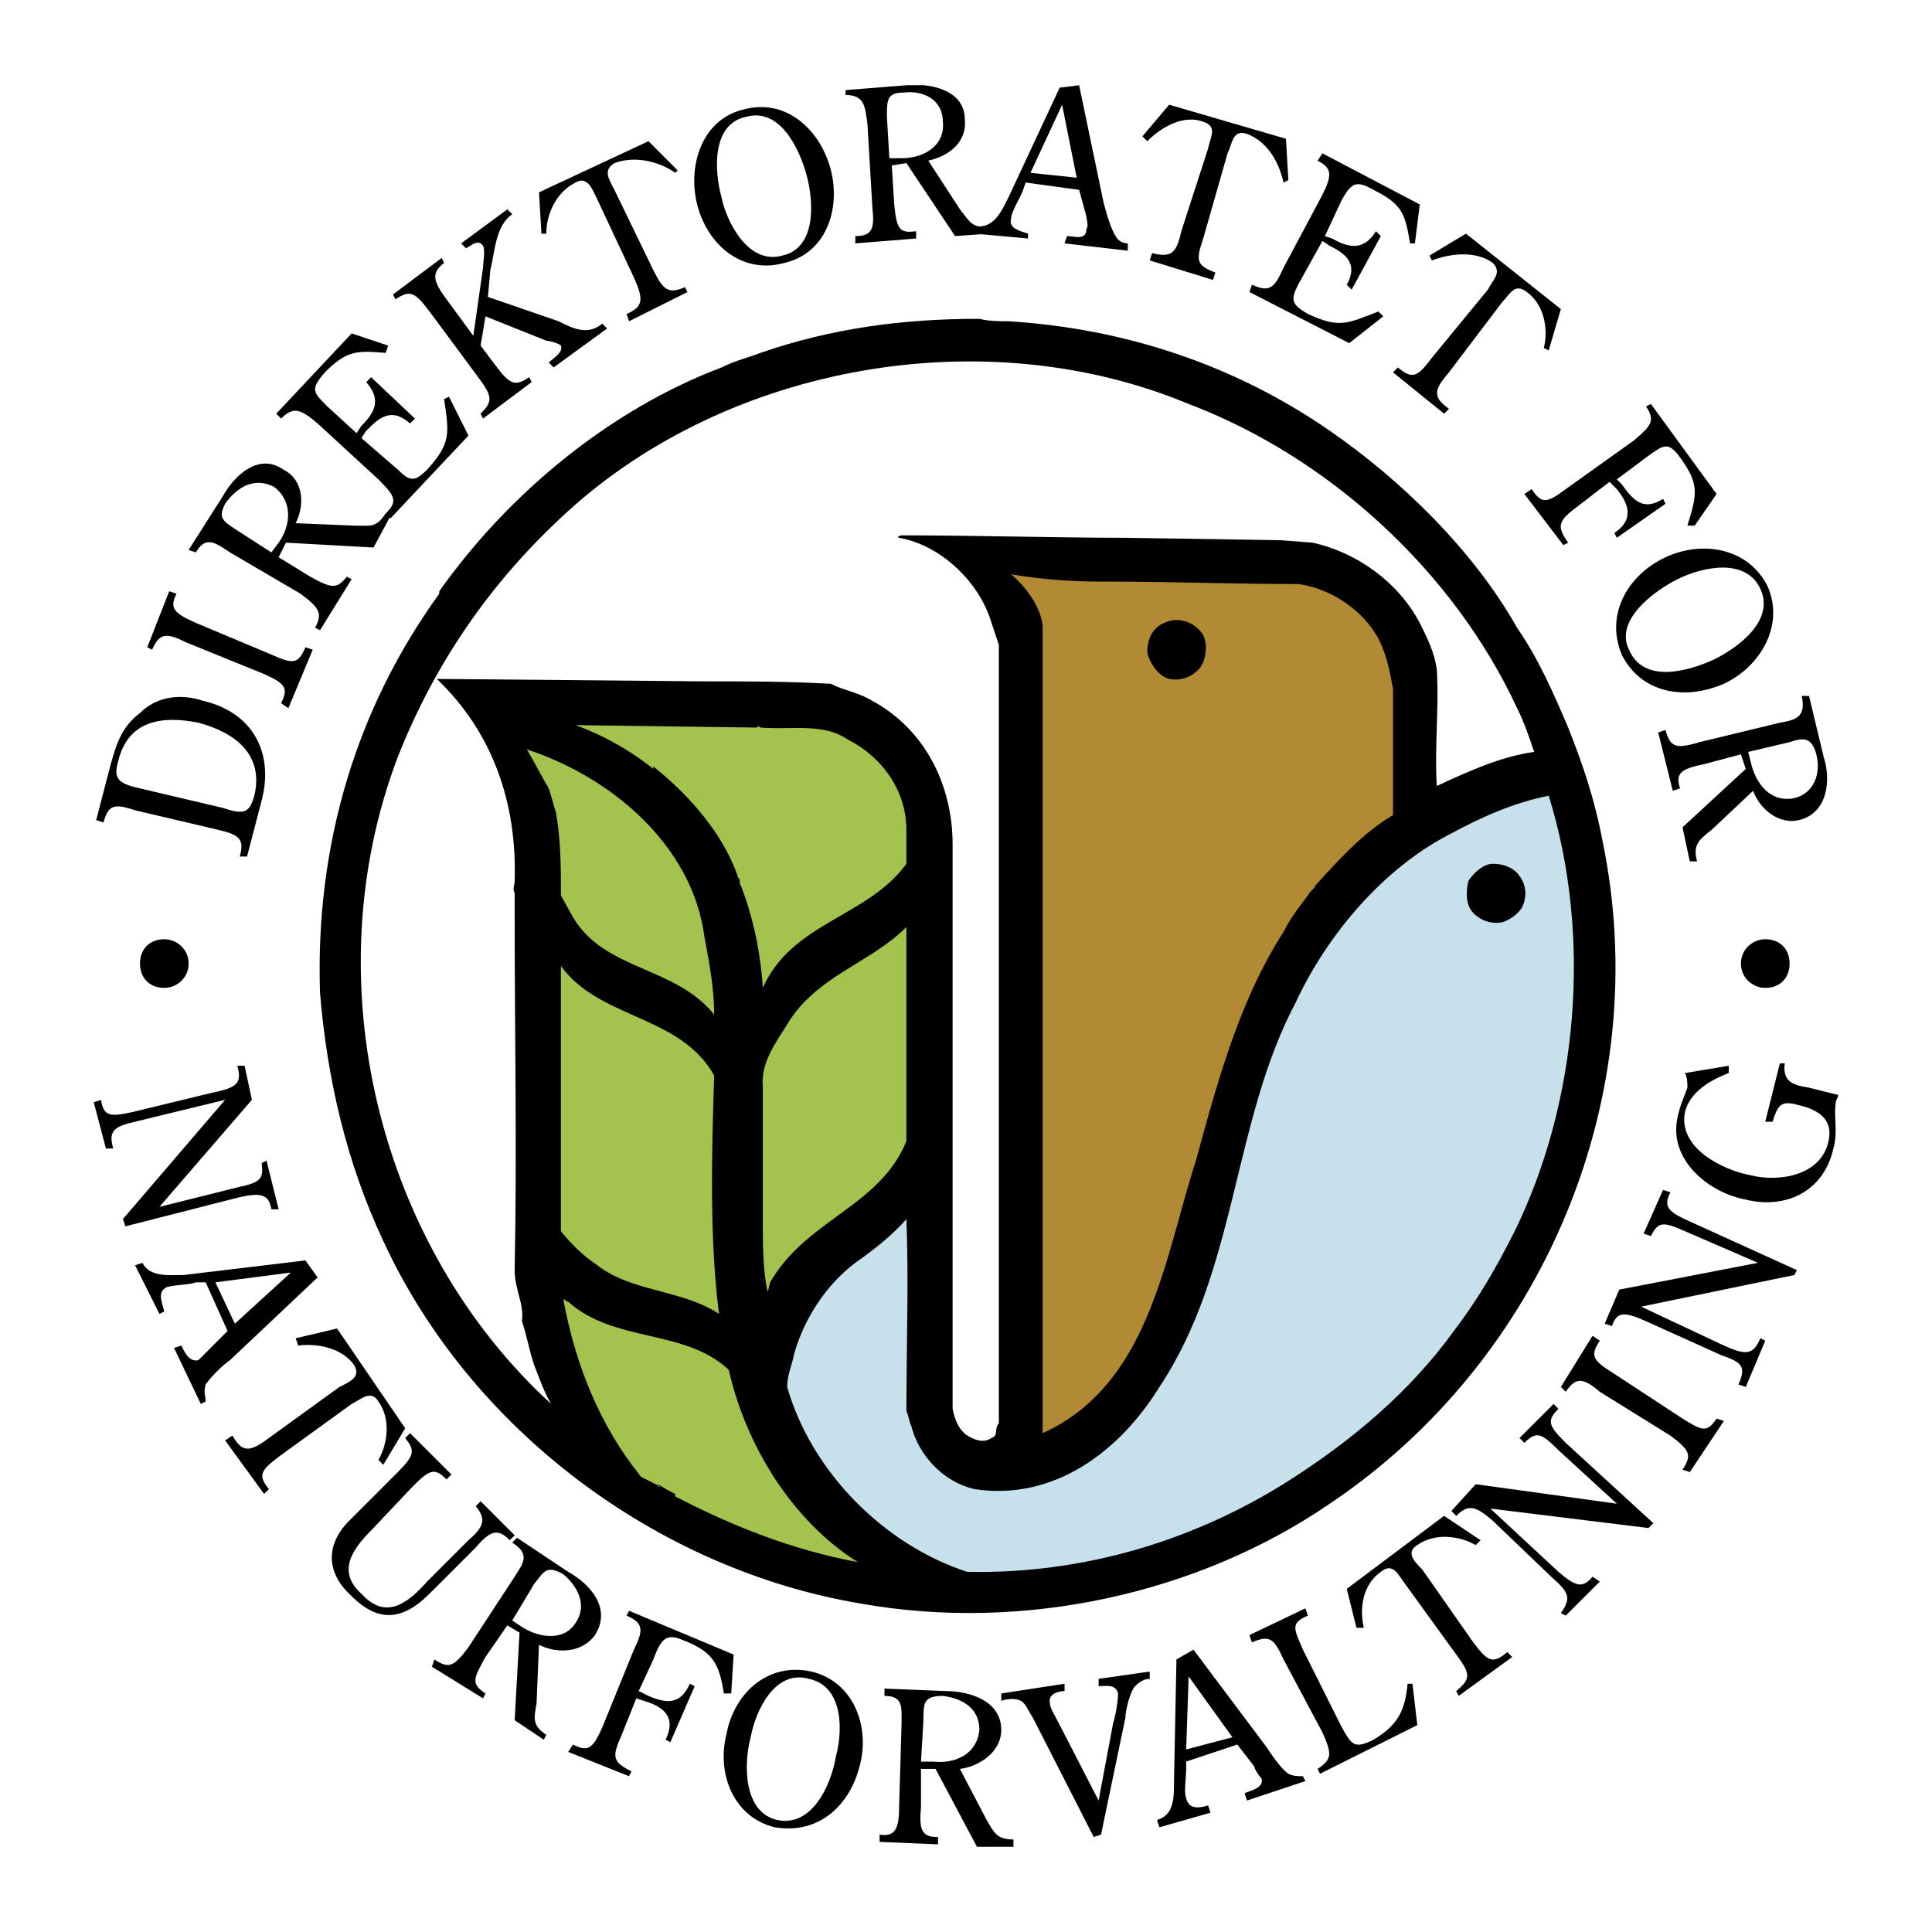 <svg xmlns="http://www.w3.org/2000/svg" width="2500" height="2500" viewBox="0 0 192.756 192.756"><g fill-rule="evenodd" clip-rule="evenodd"><path fill="#fff" d="M0 0h192.756v192.756H0V0z"/><path d="M100.627 32.051c11.65.729 22.574 4.37 32.041 10.924 7.039 4.855 14.322 11.895 18.691 19.662 2.186 3.156 3.641 6.554 5.098 9.953 1.457 3.641 2.67 7.282 3.398 11.167 5.34 25.488-5.826 51.947-27.188 66.27-13.107 8.98-30.586 12.865-46.85 9.951-20.148-3.398-38.839-17.234-47.578-36.168-3.641-7.768-5.583-16.021-6.312-24.76-.485-14.808 3.641-28.401 11.895-39.811v-.243c7.04-9.952 17.235-18.206 28.158-22.333 1.457-.728 2.67-.971 3.884-1.457 7.04-2.427 14.079-3.398 21.847-3.398.973.243 1.943.243 2.916.243z"/><path d="M151.359 70.647c.729 1.457 1.213 2.913 1.699 4.369-3.398.486-6.555 1.942-9.709 3.399-.244-3.884.242-7.768 0-11.652-.244-1.699-.971-3.155-1.699-4.612-2.186-4.126-6.312-7.039-10.682-8.01l-3.154-.243-15.537-.243c-6.797 0-15.049-.243-22.333-.243-.242 0-.485.243-.242.243 4.126.728 8.01 4.37 9.223 8.496l.729 2.186v77.677c-.484.486 0 1.215-.729 1.457-.727.486-1.455.242-1.941 0-1.214-.484-1.699-1.699-1.942-2.912V84.241c0-5.825-2.67-11.409-8.011-14.321-1.214-.729-2.427-.972-3.641-1.457l-.485-.243c-4.612-.243-8.254-.243-12.866-.243l-26.459-.242c5.583 5.34 8.01 12.379 7.768 20.147 0 .485-.243.729 0 1.214v2.185c0 12.137.242 23.303 0 35.44 0 1.943.971 3.398.728 5.098.485 1.457.728 2.914 1.214 4.371.485 1.213.971 2.67 1.699 3.883-17.235-15.777-23.789-42.238-15.293-64.57 3.642-9.225 9.225-17.478 16.992-24.518C72.71 36.42 98.199 31.808 118.59 40.304c14.078 5.341 26.459 16.75 32.769 30.343z" fill="#fff"/><path d="M109.85 58.025h.244c6.797 0 12.621.243 19.418.243 3.643.485 7.283 3.155 8.496 6.554.486 1.214.729 2.67.973 3.884v12.623c-2.914 1.699-5.342 4.37-7.768 7.04 0 .243-.486.485-.729.971-.729.971-1.699 2.185-2.428 3.641-4.369 6.797-6.555 14.807-8.74 22.819-3.154 9.709-4.611 22.332-15.291 27.188V62.394c-.244-1.942-1.701-3.884-3.156-5.098a53.77 53.77 0 0 0 8.981.729z" fill="#b38a34"/><path d="M120.045 63.365c.486.972.244 2.428-.242 3.156a3.162 3.162 0 0 1-3.156 1.214c-.971-.243-1.941-1.457-2.184-2.67 0-1.214.484-2.428 1.699-2.914 1.455-.728 3.154 0 3.883 1.214z"/><path d="M151.117 122.838c-1.699 3.398-3.641 6.797-6.068 9.953-4.369 6.068-10.195 10.922-16.264 14.807-9.469 6.068-20.635 9.467-32.286 9.225-8.253-2.67-15.536-9.953-17.963-18.449 0-1.213.486-2.184.728-3.398.971-3.398 3.156-6.797 6.069-8.982 1.699-1.213 3.641-2.67 5.098-4.369.243 6.312 0 12.865 0 19.178.243.484.243.971.486 1.457.728 2.912 3.155 5.582 6.312 6.311 8.01 1.213 14.564-3.885 18.447-10.195 7.768-11.652 7.283-26.459 13.594-38.354 3.156-6.797 8.738-13.351 15.293-16.75 3.156-1.699 6.312-3.156 9.953-3.884 4.369 14.077 2.912 30.585-3.399 43.45z" fill="#c6e1eb"/><path d="M151.602 87.397c.729.971.729 2.185.244 3.155-.486.729-1.215 1.214-1.943 1.457a3.159 3.159 0 0 1-3.154-1.213c-.486-.729-.486-1.942-.244-2.913.486-.729 1.457-1.699 2.428-1.699 1.213-.001 2.184.484 2.669 1.213z"/><path d="M75.38 72.589c.243 0 .243-.243.485 0 3.156.243 6.312-.485 8.739 1.214 3.398 1.699 5.826 5.098 5.826 8.981v3.398c-3.884 5.34-11.409 5.826-14.322 12.379-.243-3.641-.971-7.039-2.185-10.195-.243-.243 0-.729-.243-.729-1.456-4.369-4.854-8.253-8.496-11.166v.243a27.592 27.592 0 0 0-7.768-4.369l17.964.244z" fill="#a3c34e"/><path d="M70.283 93.465c.486 2.669.971 5.097.971 7.767-3.883-4.854-10.923-4.369-14.079-9.709l-1.213-2.185c0-2.913 0-5.34-.485-8.253-.243-.728-.486-1.699-.728-2.428-.729-1.214-1.457-2.67-2.185-3.884 8.252 2.671 16.505 9.468 17.719 18.692zM90.431 113.855c-2.67 6.555-9.953 7.768-13.594 14.08l-.243.971c-.485-2.186-.485-4.611-.485-6.797v-13.594c-.243-2.428 1.213-4.369 2.427-6.311 2.913-4.855 8.253-6.07 11.895-9.71v21.361zM71.253 107.303c-.242 7.768-.485 16.264.486 23.789-3.641-2.428-8.739-2.186-12.137-4.855-1.456-.971-2.67-2.186-3.641-3.398v-13.594V96.38c3.884 5.339 11.894 4.852 15.292 10.923zM56.689 129.877c4.612 4.127 11.652 2.67 16.021 6.797 1.699 7.525 6.312 15.051 12.865 19.178-6.554-1.215-12.623-3.643-18.206-6.555v-.242c-.486-.244-.971-.486-1.7-.973v.244h.243l-1.942-.971c-4.127-5.098-6.554-11.166-7.768-17.721.244.001.244.243.487.243z" fill="#a3c34e"/><path d="M24.647 85.455h-.729c.485-1.699 0-2.185-2.185-2.67l-8.253-1.942c-2.185-.728-2.67-.485-3.156 1.214l-.728-.242 1.457-5.583c.485-1.699.971-3.641 2.913-5.098 1.699-1.699 4.126-1.942 6.311-1.213 5.098 1.213 7.04 5.34 5.826 9.952l-1.456 5.582zM22.219 80.6c2.185.728 2.67.485 3.156-1.214.971-4.127-1.942-6.312-5.583-7.282-3.641-.729-7.04-.243-8.01 3.884-.486 1.699 0 2.185 2.185 2.67l8.252 1.942zM27.074 65.307c2.185.971 2.67.971 3.398-.729l.729.243-2.428 5.826-.728-.486c.728-1.456.485-1.942-1.699-2.913l-7.768-3.156c-1.942-.971-2.67-.971-3.398.728l-.486-.243 2.185-5.583.728.243c-.728 1.457-.242 1.942 1.942 2.913l7.525 3.157zM27.802 55.597l3.156 1.942c2.185 1.214 2.67 1.214 3.641 0l.485.243-3.156 5.098-.485-.243c.728-1.457.485-1.942-1.457-3.398l-7.04-4.126c-1.457-.971-2.427-1.699-3.398 0l-.729-.243 3.398-5.341c1.214-2.185 3.642-4.369 6.069-2.67 1.942.971 2.185 3.398 1.213 5.34l5.826.243c1.699 0 2.185.242 3.155-1.214l.486.242-1.699 3.156-8.739-.486-.726 1.457zm-.728-.485l.728-.971c1.214-1.699 1.457-4.126-.485-5.583-1.941-.971-3.641 0-4.855 1.699-.728 1.457-.243 1.699 1.214 2.67l3.398 2.185z"/><path d="M41.396 41.761l-.486.486c-1.942-1.7-3.156-.486-4.369.728l-.485.728 3.641 3.156c1.214 1.213 1.7 1.213 2.913 0 2.428-2.67 2.185-3.641 1.699-7.04l.485-.243 1.942 3.884-7.768 8.253-.486-.485c1.214-1.214.972-1.7-.728-3.398l-6.068-5.583c-1.699-1.457-2.427-1.7-3.641-.486l-.485-.486 7.525-8.01 3.641 1.214-.243.728c-2.913-.243-3.883-.243-6.068 1.942-1.456 1.699-1.213 1.941.243 3.398l2.913 2.67.486-.729c1.456-1.456 1.942-2.67.485-4.369l.485-.485 4.369 4.127zM48.193 26.71c0-.485.243-1.699 0-2.185-.485-.729-1.213 0-1.699.243l-.485-.486 4.612-3.398.485.485c-1.699 1.214-1.699 3.641-2.185 5.583l-.243 2.67 7.04 2.427c1.456.729 2.913 1.457 4.369.243l.485.485-5.34 3.884-.485-.485c.485-.486 1.456-.971 1.213-1.699-.243-.243-1.213-.486-1.457-.486l-6.068-2.427-.485 2.913 1.456 1.942c1.457 1.942 1.942 2.185 3.398 1.214l.243.485-4.855 3.641-.242-.486c1.213-1.213 1.213-1.699-.243-3.641l-4.854-6.554c-1.457-1.942-1.942-2.185-3.398-1.214l-.243-.485 4.855-3.641.243.485c-1.214.971-1.214 1.699.243 3.641l2.67 3.641.97-6.795zM65.185 26.954c.971 1.942 1.457 2.427 3.156 1.699l.243.486-5.826 2.913-.243-.728c1.699-.729 1.699-1.457.728-3.641l-3.641-7.768c-.485-.971-.971-2.427-2.185-1.699-1.942.971-2.913 3.156-2.913 5.098h-.485l-.243-4.126 10.924-5.1 2.913 2.913-.243.243c-1.7-1.214-4.127-1.699-6.069-.971-1.214.728-.485 1.699 0 2.67l3.884 8.011zM78.293 26.225c-4.37 1.214-7.768-1.942-8.739-5.826-.971-3.884.485-8.496 4.612-9.467 4.369-1.214 7.768 2.185 8.739 6.069.971 3.884-.485 8.253-4.612 9.224zm-6.311-6.554c.485 2.428 2.67 6.797 6.068 5.826 3.399-.728 3.156-5.34 2.428-8.011-.728-2.67-2.67-6.797-6.068-5.826-3.399.729-3.157 5.341-2.428 8.011zM88.974 16.515l.243 3.884c.243 2.428.486 2.913 2.185 2.67v.728l-6.068.486v-.728c1.699 0 1.942-.729 1.699-2.913l-.486-8.253c-.242-1.699-.242-2.913-2.185-2.913V8.99l6.069-.486h1.732c2.049.198 4.094 1.141 4.094 3.398.243 2.185-1.456 3.642-3.641 4.127l3.156 4.855c.971 1.214 1.214 1.942 2.913 1.699v.728l-3.398.243-4.855-7.282-1.458.243zm-.243-.728h1.213c2.185 0 4.37-1.214 4.127-3.641 0-2.185-1.942-3.156-3.884-2.913-1.699 0-1.699.728-1.699 2.428l.243 4.126z"/><path d="M107.666 8.504l2.428 11.652c.242.971.727 2.67 1.213 3.398.242.485.729.728 1.215.728v.728l-6.312-.728.242-.728c.729 0 1.943.485 1.943-.729.242-.243 0-.971 0-1.214l-.729-2.67-5.342-.729-.242.729c-.242.728-1.213 2.185-1.213 2.913-.242.971.971 1.213 1.699 1.456v.485l-5.34-.485v-.728c1.941.243 2.67-1.457 3.398-2.913l5.096-10.923 1.944-.242zm-1.699 1.943l-3.156 6.797 4.611.485-1.455-7.282zM120.045 23.797c-.729 2.185-.729 2.67 1.215 3.398l-.244.729-6.311-1.942.242-.728c1.943.486 2.428 0 2.914-2.185l2.67-8.253c.242-1.213.971-2.185-.486-2.67-1.941-.729-4.125.485-5.582 1.942l-.486-.485 2.67-3.156 11.652 3.398.242 4.126-.484.243c-.486-2.185-1.699-4.126-3.643-4.855-1.455-.485-1.455.971-1.941 1.942l-2.428 8.496zM134.854 28.896l-.486-.486c1.215-2.185-.242-3.156-1.699-3.884l-.729-.485-2.428 4.369c-.727 1.457-.727 1.942.973 2.913 3.154 1.457 3.883.971 7.039-.243l.484.486-3.398 2.67-9.951-5.098.242-.729c1.699.729 2.186.486 3.156-1.699l3.883-7.282c.971-1.942.971-2.67-.484-3.398l.484-.729 9.711 5.098-.486 3.884h-.484c-.486-2.913-.729-3.884-3.643-5.34-1.699-.971-2.184-.729-3.154.971l-1.699 3.642.727.242c1.699.972 3.156 1.214 4.371-.728l.484.486-2.913 5.34zM144.562 37.149c-1.457 1.699-1.699 2.427 0 3.641l-.484.485-5.098-4.126.484-.486c1.457 1.214 1.941.971 3.398-.971l5.584-6.796c.484-.971 1.455-1.7.484-2.67-1.699-1.214-4.127-.971-6.068-.243l-.242-.485 3.641-2.185 9.467 7.525-1.213 4.126-.486-.243c.486-1.942 0-4.369-1.699-5.583-1.213-.971-1.699.243-2.428.971l-5.34 7.04zM157.428 50.5c-1.941 1.457-2.184 1.942-.971 3.641l-.484.243-3.885-5.098.729-.485c.971 1.457 1.457 1.457 3.398 0l6.797-4.855c1.699-1.457 2.184-1.942 1.213-3.398l.486-.243 6.553 8.981-2.184 3.156h-.729c.971-3.156 1.215-4.127-.729-6.797-1.213-1.7-1.699-1.214-3.398 0l-2.912 2.185.484.485c1.215 1.699 2.186 2.67 4.127 1.457l.244.485-4.855 3.398-.244-.485c2.186-1.457 1.215-3.156.244-4.37l-.729-.729-3.155 2.429zM161.797 65.307c-1.699-4.127.729-8.011 4.371-9.71 3.641-1.699 8.252-.971 10.193 2.913 1.699 3.884-.727 8.011-4.369 9.709-3.883 1.7-8.252.972-10.195-2.912zm5.584-7.525c-2.428 1.214-6.312 4.127-4.855 7.04 1.457 3.398 5.826 2.185 8.496.971 2.428-1.214 6.068-3.884 4.613-7.04-1.457-3.156-5.826-2.185-8.254-.971zM173.691 75.259l-3.641.971c-2.428.485-2.912.971-2.428 2.427l-.729.243-1.455-5.826.729-.243c.484 1.699.971 1.942 3.398 1.214l8.01-1.942c1.457-.243 2.67-.486 2.184-2.67h.729l1.457 6.069c.729 2.185.486 5.583-2.428 6.312-1.941.485-3.883-.972-4.611-2.913l-4.127 3.884c-1.213.971-1.941 1.456-1.457 3.156h-.729l-.729-3.398 6.312-5.826-.485-1.458zm.729-.242l.242.971c.486 2.185 1.943 4.126 4.371 3.641 1.941-.485 2.67-2.427 2.184-4.37-.484-1.699-1.213-1.699-2.67-1.213l-4.127.971zM15.908 120.41l7.768-1.941c2.185-.486 2.67-.729 2.428-2.428l.485-.242 1.213 4.854h-.728c-.243-1.457-.971-1.699-3.156-1.213l-11.409 2.912-.243-.729 10.195-11.895-8.981 2.186c-2.185.486-2.67.971-2.185 2.67h-.728l-1.214-4.611.729-.244c.242 1.699.971 1.699 3.155 1.215l8.011-1.941c2.427-.486 2.913-.973 2.427-2.672h.728l.729 3.398-9.224 10.681zM31.687 127.449l-8.739 8.254c-.729.486-1.942 1.699-2.427 2.428-.243.729 0 1.213 0 1.699l-.486.242-2.67-5.584.728-.242c.243.486.728 1.699 1.699 1.457l.971-.971 1.942-1.941-2.185-4.855h-.971c-.486.242-2.185.242-2.913.484-.971.486-.485 1.457-.243 2.428l-.485.244-2.428-4.855.729-.244c.728 1.457 2.67 1.215 4.126 1.215l12.137-1.457 1.215 1.698zm-2.671-.484l-7.525.971 1.942 4.127 5.583-5.098zM28.045 145.17c-1.942 1.457-2.428 1.941-1.214 3.398l-.485.486-3.884-5.342.729-.484c.971 1.699 1.699 1.699 3.641.242l7.04-5.098c.971-.486 2.185-.971 1.457-2.184-1.214-1.701-3.641-2.186-5.583-1.943l-.243-.729 4.127-.971 6.797 9.953-2.185 3.641-.486-.484c.971-1.699 1.214-4.127 0-5.826-.728-1.215-1.699-.242-2.67.242l-7.041 5.099zM46.737 153.666c1.699-1.457 1.699-2.186.728-3.398l.486-.486 3.398 3.398-.486.486c-1.214-1.213-1.942-.971-3.398.729l-4.612 4.611c-2.67 2.672-5.098 2.914-7.768.244-2.427-2.186-2.67-4.855-.485-7.283l5.097-5.098c1.7-1.699 1.7-2.186.729-3.398l.485-.484 4.127 4.125-.486.486c-1.213-1.213-1.699-.971-3.398.729l-4.126 4.369c-1.942 1.941-3.398 4.127-.971 6.311 2.427 2.672 4.612.971 6.554-1.213l4.126-4.128zM50.621 162.162l-2.185 3.156c-1.214 2.184-1.457 2.67 0 3.641l-.243.486-5.098-3.156.243-.729c1.456.971 1.942.729 3.398-1.213l4.612-7.041c.728-1.213 1.699-2.184-.243-3.398l.485-.484 5.098 3.398c2.185 1.213 4.37 3.641 2.67 6.311-1.213 1.699-3.641 1.941-5.583.971l-.242 5.826c-.243 1.457-.486 2.186.971 3.156l-.243.484-2.913-1.941.485-8.738-1.212-.729zm.485-.484l.729.484c1.699 1.213 4.369 1.699 5.583-.242 1.213-1.699.243-3.641-1.214-4.855-1.699-.971-1.942-.242-2.913.971l-2.185 3.642zM62.029 173.086c-.971 2.184-.971 2.67.971 3.641l-.243.486-6.069-2.428.485-.729c1.457.729 1.942.486 2.913-1.699l3.156-7.768c.971-1.941.971-2.67-.728-3.398l.243-.486 10.438 4.369-.243 3.885h-.728c-.486-2.912-.972-4.127-4.127-5.34-1.699-.729-2.185 0-2.913 1.941l-1.456 3.156.971.484c1.699.729 3.156.971 4.127-1.213l.485.242-2.428 5.584-.485-.244c1.214-2.426-.485-3.398-2.185-3.883l-.729-.242-1.455 3.642zM77.322 182.311c-4.126-.971-5.826-5.342-4.855-9.225.729-4.127 4.127-7.283 8.496-6.312 4.127.973 5.826 5.342 4.855 9.225-.97 4.126-4.126 7.04-8.496 6.312zm-2.427-8.983c-.728 2.67-.728 7.525 2.67 8.254 3.398.729 5.34-3.398 5.826-6.312.728-2.67.728-7.039-2.67-7.768-3.399-.971-5.341 3.156-5.826 5.826zM91.887 176.484v3.883c-.243 2.428.243 2.914 1.699 2.914v.729l-5.826-.244v-.727c1.457.242 1.942-.486 1.942-2.672l.242-8.252c0-1.699.243-2.914-1.699-2.914v-.729l6.069.244c2.427 0 5.583.971 5.583 3.883 0 2.186-2.186 3.643-4.127 3.885l2.67 5.098c.729 1.213.971 1.941 2.67 1.941v.729h-3.641l-4.127-7.768h-1.455zm0-.728h1.214c2.185.242 4.37-.729 4.612-3.156 0-2.184-1.699-3.154-3.641-3.398-1.942 0-1.942.729-1.942 2.428l-.243 4.126zM109.123 183.281l-6.07-11.895c-.484-.729-.729-1.457-1.213-1.699-.486-.242-1.213-.242-1.941 0v-.729l6.311-.971v.729c-.486 0-1.699.242-1.457 1.213 0 .486.486 1.215.729 1.699l4.127 8.012 1.457-7.77c.242-.727.484-2.184.484-2.912-.242-.971-1.213-.729-1.941-.729v-.729l5.098-.729v.729c-.486 0-.971.244-1.457.729-.484.486-.971 2.428-.971 3.156l-2.428 11.652-.728.244zM119.074 164.59l7.283 9.709c.484.729 1.457 2.186 2.184 2.67.486.244.971.244 1.457.244l.242.484-5.826 1.943-.242-.729c.486-.244 1.941-.486 1.699-1.457-.242-.242-.729-.971-.729-1.213l-1.699-2.186-5.098 1.699v.729c0 .729-.242 2.428 0 2.912.244 1.215 1.457.971 2.186.729l.242.729-5.098 1.457-.242-.729c1.699-.486 1.699-2.186 1.699-3.885l.242-12.137 1.7-.969zm-.484 2.67l-.244 7.283 4.613-1.215-4.369-6.068zM140.922 167.988l.484 4.127-9.709 4.854-.242-.484c1.455-.971 1.455-1.457.484-3.641l-3.883-7.283c-.971-2.186-1.457-2.428-3.156-1.699l-.242-.729 5.582-2.67.244.729c-1.699.729-1.457 1.213-.486 3.398l3.885 7.768c.971 1.699 1.213 2.186 3.154 1.213 2.428-1.455 3.156-2.912 3.398-5.582h.487v-.001zM146.99 163.861c1.457 1.941 1.941 2.186 3.398.971l.486.486-5.342 3.883-.242-.484c1.457-1.215 1.457-1.699 0-3.643l-5.098-7.039c-.729-.971-1.213-2.184-2.428-1.213-1.699 1.213-2.184 3.398-1.699 5.582h-.729l-.971-3.883 9.711-7.283 3.641 2.428-.486.486c-1.699-.973-4.127-1.215-5.826 0-1.213.729-.242 1.699.486 2.426l5.099 7.283zM161.312 150.025l-5.826-5.342c-1.699-1.697-2.186-1.941-3.398-.727l-.486-.486 3.398-3.398.486.486c-1.213 1.213-.971 1.699.729 3.398l8.738 8.01-.486.486-15.777-1.943 6.797 6.312c1.699 1.457 2.428 1.699 3.398.484l.729.486-3.398 3.398-.486-.242c.971-1.457.971-1.943-.971-3.643l-5.826-5.582c-1.699-1.457-2.428-1.699-3.641-.486l-.486-.484 2.428-2.672 14.078 1.945zM167.865 141.529c1.943 1.213 2.428 1.457 3.398 0l.729.242-3.398 5.098-.729-.242c.973-1.457.729-1.943-1.213-3.398l-7.039-4.369c-1.699-1.457-2.428-1.457-3.398 0l-.486-.486 3.156-5.098.729.486c-.971 1.455-.729 1.941 1.213 3.154l7.038 4.613zM175.391 125.992l-7.281-3.154c-2.186-.971-2.67-.971-3.398.484l-.729-.242 1.941-4.369.729.242c-.729 1.457-.242 1.943 1.941 2.914l10.682 4.854-.242.486-15.293 3.156 8.252 3.883c2.186.971 2.914.971 3.643-.729l.484.244-1.941 4.611-.729-.242c.729-1.699.486-2.186-1.699-2.914l-7.525-3.398c-2.184-.971-2.912-.971-3.398.486l-.729-.242 1.457-3.398 13.835-2.672zM172.479 106.33v.729c-1.941.729-3.885 1.943-4.369 3.885-.729 3.641 3.883 5.826 6.553 6.311 2.914.729 7.041 0 7.77-3.398.484-2.184-.971-3.154-3.156-3.641-1.699-.486-1.941.242-2.428 1.699h-.729l1.457-5.826h.484c-.242 1.941.973 2.186 2.428 2.428l2.914.729c0 .242-.244.484-.244.729-.242 1.455.244 2.912-.242 4.611-.971 4.369-4.855 6.068-8.738 5.098-3.885-.729-7.768-4.127-6.797-8.254.242-1.213.729-2.184.971-2.912 0-.486 0-.971-.242-1.457l4.368-.731zM16.394 98.562c1.213 0 2.427-.971 2.427-2.428 0-1.456-1.214-2.427-2.427-2.427-1.457 0-2.427.971-2.427 2.427-.001 1.458.97 2.428 2.427 2.428zM176.119 98.562c1.457 0 2.428-.971 2.428-2.428 0-1.456-.971-2.427-2.428-2.427-1.213 0-2.428.971-2.428 2.427 0 1.458 1.215 2.428 2.428 2.428z"/></g></svg>